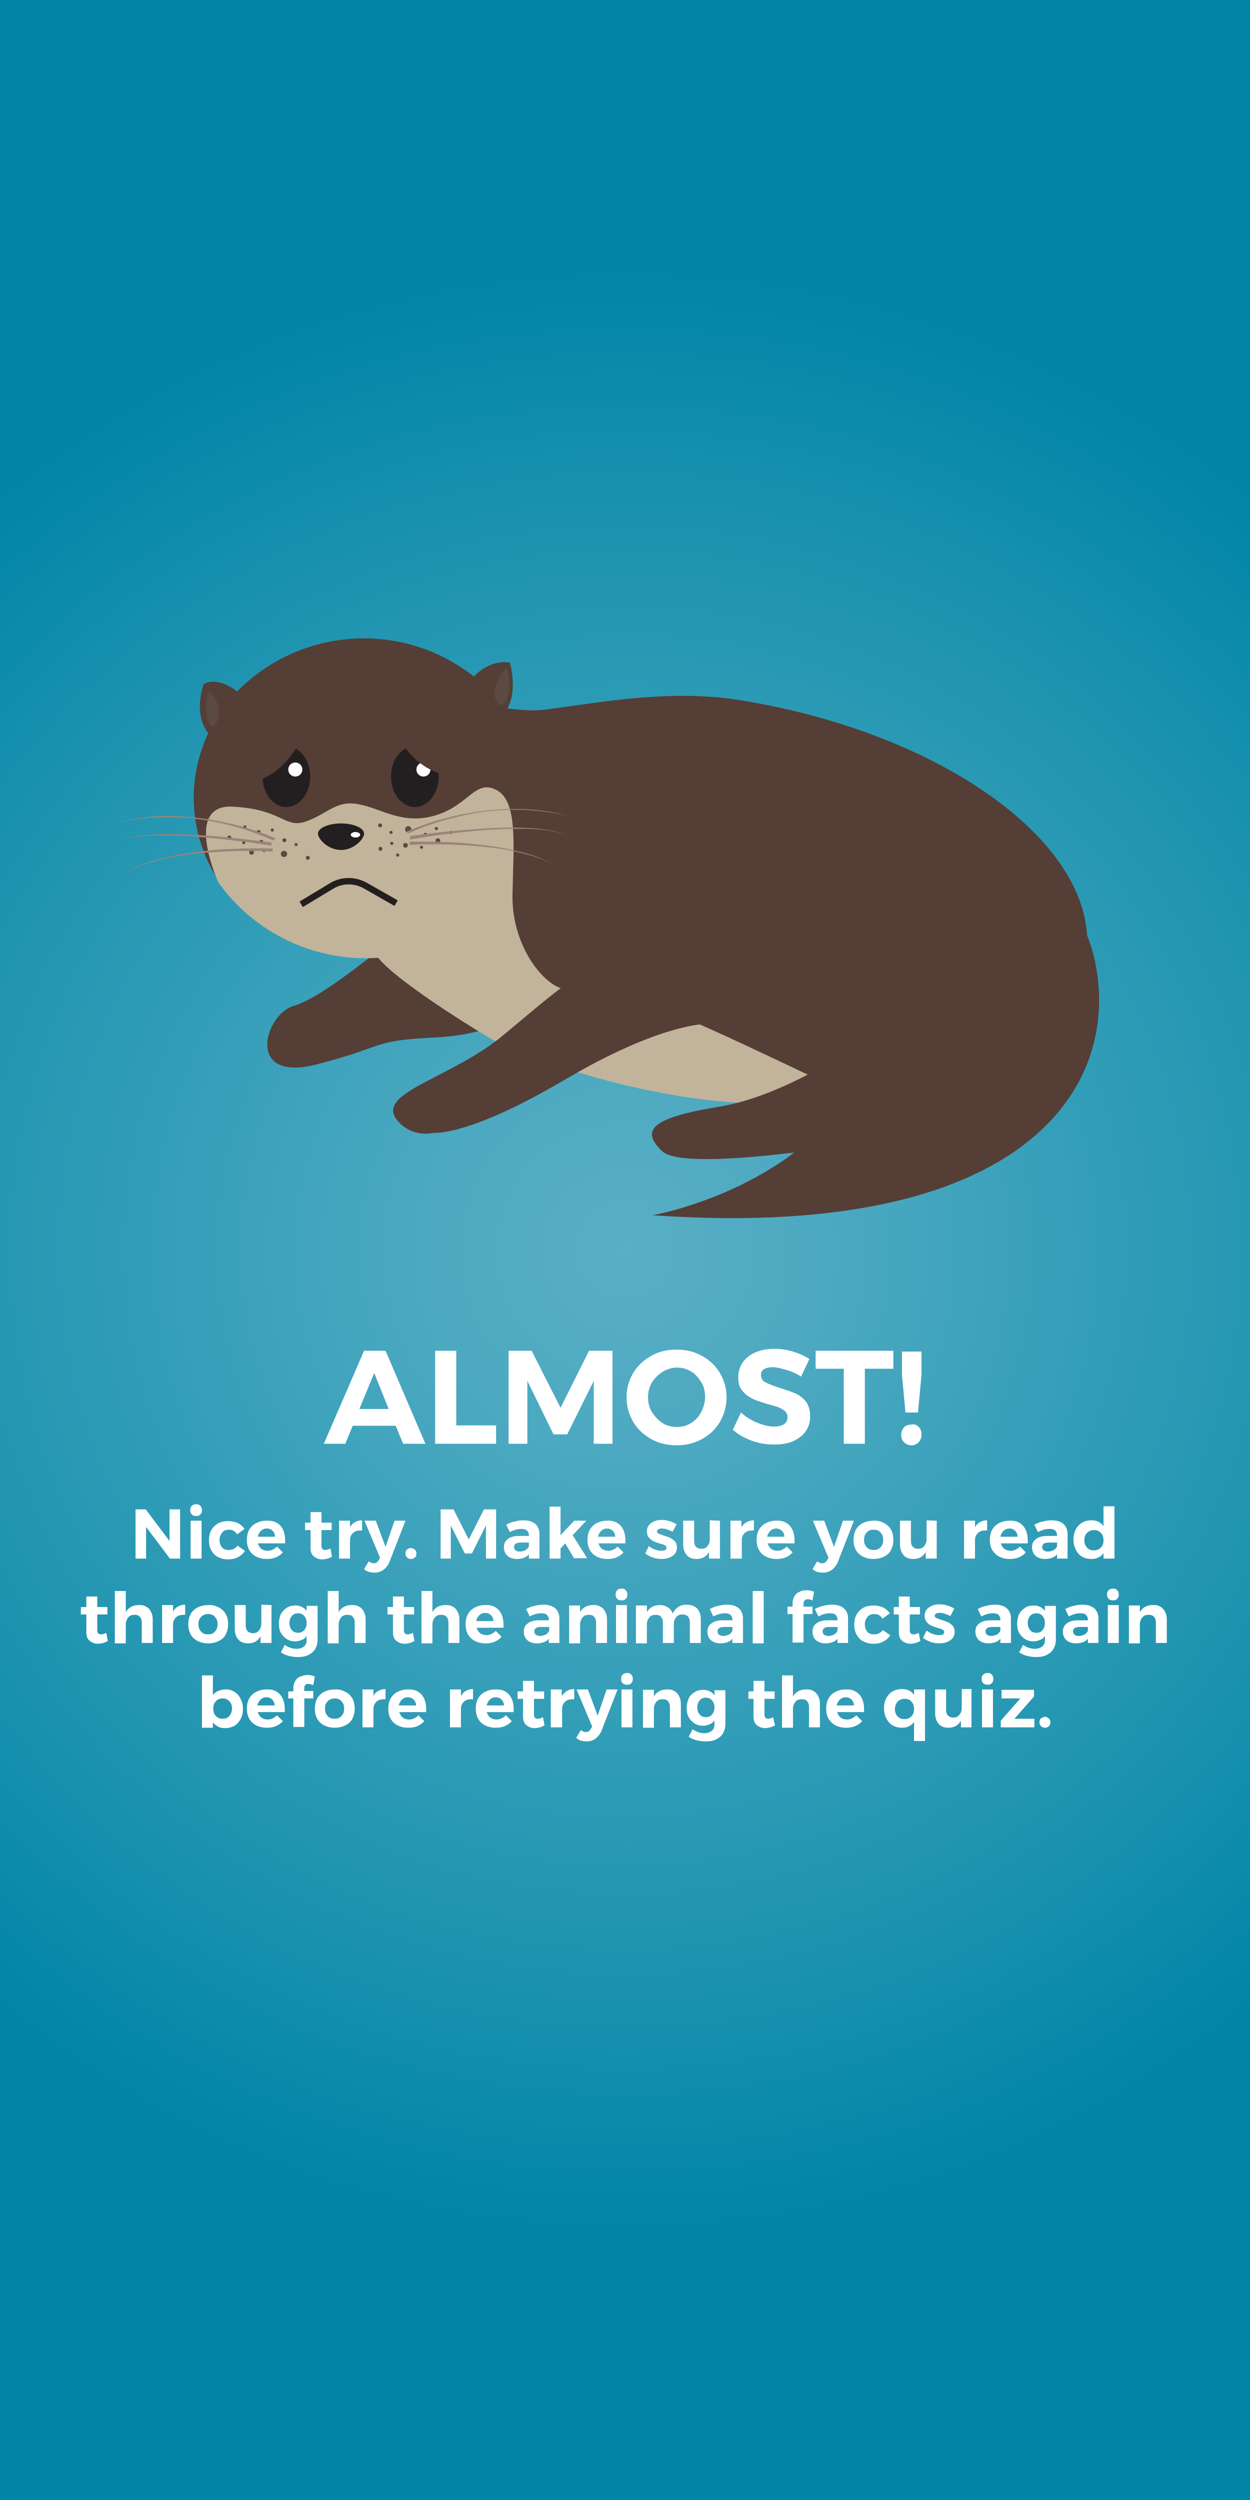 <?xml version="1.0" encoding="utf-8"?>
<!-- Generator: Adobe Illustrator 19.0.0, SVG Export Plug-In . SVG Version: 6.00 Build 0)  -->
<svg version="1.1" id="Layer_1" xmlns="http://www.w3.org/2000/svg" xmlns:xlink="http://www.w3.org/1999/xlink" x="0px" y="0px"
	 viewBox="-319 -40 320 640" style="enable-background:new -319 -40 320 640;" xml:space="preserve">
<rect x="-319" y="-40" width="320" height="640" fill="#333333" stroke="none"/>
<style type="text/css">
	.st0{fill:url(#SVGID_1_);}
	.st1{fill:#543E36;}
	.st2{fill:#C1B49A;}
	.st3{fill:#231F20;}
	.st4{fill:#FFFFFF;}
	.st5{fill:#5A4A42;}
	.st6{fill:#9A8479;}
	.st7{fill:none;stroke:#231F20;stroke-width:1.64;stroke-miterlimit:10;}
</style>
<title>Asset 52</title>
<radialGradient id="SVGID_1_" cx="-159" cy="800" r="252.982" gradientTransform="matrix(1 0 0 1 0 -520)" gradientUnits="userSpaceOnUse">
	<stop  offset="0" style="stop-color:#59AFC5"/>
	<stop  offset="0.23" style="stop-color:#4AA8C0"/>
	<stop  offset="0.66" style="stop-color:#2396B2"/>
	<stop  offset="1" style="stop-color:#0085A6"/>
</radialGradient>
<rect x="-319" y="-40" class="st0" width="320" height="640"/>
<g id="_Group_">
	<path id="_Path_" class="st1" d="M-41,205.5c-4.5,27.9-51.4,43.4-104.5,34.8c-53.1-8.6-92.7-38.3-88.2-66.2
		c2-12,8.2-29.1,23.4-34.1c8.4-2.8,20.7,3.1,31.4,1.6c14.9-2,32.1-5.2,49.7-2.3C-75.9,148-36.5,177.6-41,205.5z"/>
	<path id="_Path_2" class="st1" d="M-68.7,182c0,0,27.5-2.2,30.8,29.1s-23.9,66.3-114.1,60c0,0,35.8-6.1,52.5-33.6
		S-98.1,186.1-68.7,182z"/>
	<path id="_Path_3" class="st1" d="M-221.9,203.4c-0.8,0-14.4,11.9-21.9,14.1s-12.5,19.7,5.8,15s13.6-6.1,30.3-6.9
		c16.7-0.8,23.6-7.5,23.6-7.5L-221.9,203.4z"/>
	<path id="_Path_4" class="st1" d="M-189.5,142c3.3-4.9,1-12.4,1-12.4c-4.2-0.6-7.5,1.8-9.2,3.6c-18.2-14.4-44.3-12.7-60.6,3.8
		c-5.6-4.2-8.6-1.8-8.6-1.8c-2.1,6.8-0.2,10.7,1.2,12.5c-2.4,5.2-3.7,10.8-3.7,16.5c0,22.5,19.5,40.8,43.4,40.8s43.5-18.3,43.5-40.8
		C-182.5,156.3-184.9,148.5-189.5,142z"/>
	<path id="_Path_5" class="st2" d="M-263.1,185.9c0,0-9.2-20.1,3.7-19.4c12.9,0.7,13.2,5.7,18.7,3.8s7.8-5.6,13.6-4.4
		c5.8,1.1,11.2,5.4,19.7,2.8c8.5-2.6,10.1-9.4,15.6-6.4s4.2,14.6,4,26.9c-0.2,12.3,7.3,22.5,13,24c0,0,25.3,6,29.8,7
		c4.1,1,44.9,20.7,44.8,20.7c-45.4,7.9-91.3-14.1-91.5-14.1c-0.4,0-24.8-14.6-30.5-21.6C-238.2,206.3-253.8,199-263.1,185.9z"/>
	<path id="_Path_6" class="st3" d="M-225.8,173.4c0,1.4-2.6,4.2-5.9,4.2c-3.3,0-5.9-2.8-5.9-4.2s2.6-2.6,5.9-2.6
		S-225.8,172-225.8,173.4z"/>
	<ellipse id="_Path_7" class="st4" cx="-228" cy="173.7" rx="1.2" ry="0.7"/>
	<path id="_Path_8" class="st1" d="M-137.8,222.1c0,0-11.7-0.4-36.6,14.3C-199.3,251.1-208,250-208,250c-3.5,0.8-7.2-0.5-9.4-3.3
		c-5.5-7.1,13.9-10.5,27.5-21.9c13.6-11.4,15.6-13,16.7-12.8C-172.2,212.3-141.1,210.4-137.8,222.1z"/>
	<path id="_Path_9" class="st5" d="M-264.8,146.1c-0.3,0.1-2.6-4.2-0.8-9.1c2.1,1.6,3.1,4.4,2.4,7
		C-263.4,144.9-264,145.7-264.8,146.1z"/>
	<path id="_Path_10" class="st5" d="M-189.3,130.9c0,0,2.3,6.9-1.3,9.8C-190.6,140.7-195.5,138.1-189.3,130.9z"/>
	<circle id="_Path_11" class="st5" cx="-252.1" cy="175.5" r="0.5"/>
	<circle id="_Path_12" class="st5" cx="-246.2" cy="175.1" r="0.5"/>
	<circle id="_Path_13" class="st5" cx="-246.3" cy="178.6" r="0.8"/>
	<circle id="_Path_14" class="st5" cx="-214.5" cy="172.3" r="0.8"/>
	<circle id="_Path_15" class="st5" cx="-243.2" cy="176.2" r="0.4"/>
	<circle id="_Path_16" class="st5" cx="-217.2" cy="178.9" r="0.4"/>
	<circle id="_Path_17" class="st5" cx="-218.9" cy="173.1" r="0.4"/>
	<circle id="_Path_18" class="st5" cx="-251.4" cy="177.7" r="0.4"/>
	<circle id="_Path_19" class="st5" cx="-256.6" cy="175.7" r="0.4"/>
	<circle id="_Path_20" class="st5" cx="-211.1" cy="176.9" r="0.4"/>
	<circle id="_Path_21" class="st5" cx="-218.7" cy="175.9" r="0.4"/>
	<circle id="_Path_22" class="st5" cx="-207.3" cy="172.1" r="0.4"/>
	<circle id="_Path_23" class="st5" cx="-203.6" cy="173.1" r="0.4"/>
	<circle id="_Path_24" class="st5" cx="-221.6" cy="177.3" r="0.5"/>
	<circle id="_Path_25" class="st5" cx="-215.2" cy="176.4" r="0.6"/>
	<circle id="_Path_26" class="st5" cx="-254.6" cy="178.2" r="0.6"/>
	<circle id="_Path_27" class="st5" cx="-206.9" cy="175.2" r="0.6"/>
	<circle id="_Path_28" class="st5" cx="-210.1" cy="173.7" r="0.5"/>
	<circle id="_Path_29" class="st5" cx="-252.8" cy="173" r="0.5"/>
	<circle id="_Path_30" class="st5" cx="-221.7" cy="171.3" r="0.5"/>
	<circle id="_Path_31" class="st5" cx="-249.3" cy="172.5" r="0.4"/>
	<circle id="_Path_32" class="st5" cx="-240.2" cy="179.6" r="0.5"/>
	<circle id="_Path_33" class="st5" cx="-260.3" cy="174.4" r="0.5"/>
	<circle id="_Path_34" class="st5" cx="-256.3" cy="171.7" r="0.4"/>
	<g id="_Group_2">
		<path class="st6" d="M-248.9,175.2c-3.2-1.4-6.5-2.6-9.9-3.6c-3.4-0.9-6.8-1.6-10.3-2c-1.7-0.3-3.5-0.3-5.3-0.4
			c-0.9,0-1.8,0-2.6,0h-1.3l-1.3,0.1c-3.5,0.2-7,0.7-10.4,1.5c3.4-0.9,6.9-1.5,10.4-1.8l1.3-0.1h1.4c0.9,0,1.8,0,2.6,0
			c1.8,0.1,3.5,0.1,5.3,0.4c3.5,0.4,7,1,10.4,1.9s6.8,2,10.1,3.4L-248.9,175.2z"/>
	</g>
	<g id="_Group_3">
		<path class="st6" d="M-249.4,176.5l-5.2-0.8c-1.7-0.2-3.4-0.4-5.1-0.6c-3.4-0.4-6.8-0.7-10.3-1c-3.4-0.2-6.9-0.3-10.3-0.2
			c-1.7,0.1-3.4,0.2-5.1,0.5c-1.7,0.2-3.4,0.8-4.8,1.7c1.5-0.9,3.1-1.5,4.8-1.8c1.7-0.3,3.4-0.5,5.1-0.6c3.4-0.2,6.9-0.2,10.3,0
			c3.4,0.1,6.9,0.4,10.3,0.8c3.4,0.3,6.9,0.8,10.2,1.2v0.8H-249.4z"/>
	</g>
	<g id="_Group_4">
		<path class="st6" d="M-249.2,178c-3.3-0.2-6.7-0.2-10-0.1c-3.3,0.1-6.7,0.3-10,0.7c-3.3,0.3-6.6,0.9-9.8,1.8
			c-3.3,0.8-6.4,2.1-9.2,3.9c2.8-1.9,5.9-3.3,9.1-4.1c3.2-0.9,6.5-1.6,9.8-2c3.3-0.5,6.7-0.8,10-0.9c3.3-0.1,6.7-0.2,10.1-0.1
			L-249.2,178z"/>
	</g>
	<g id="_Group_5">
		<path class="st6" d="M-214.8,172.8c3.3-1.4,6.6-2.5,10.1-3.4c3.4-0.9,6.9-1.5,10.4-1.9c1.8-0.2,3.5-0.3,5.3-0.4c0.9,0,1.8,0,2.6,0
			h1.3l1.3,0.1c3.5,0.2,7,0.8,10.4,1.7c-3.4-0.8-6.9-1.3-10.4-1.5l-1.3-0.1h-1.3c-0.9,0-1.8,0-2.6,0c-1.8,0.1-3.5,0.2-5.3,0.4
			c-3.5,0.4-6.9,1.2-10.3,2.1c-3.4,0.9-6.7,2.1-9.9,3.6L-214.8,172.8z"/>
	</g>
	<g id="_Group_6">
		<path class="st6" d="M-214,174c3.3-0.4,6.8-0.9,10.2-1.2c3.4-0.3,6.9-0.6,10.3-0.8c3.4-0.2,6.9-0.2,10.3,0
			c1.7,0.1,3.4,0.3,5.1,0.6c1.7,0.3,3.3,0.9,4.8,1.8c-1.5-0.9-3.1-1.4-4.8-1.7c-1.7-0.3-3.4-0.4-5.1-0.5c-3.4-0.1-6.9,0-10.3,0.2
			c-3.4,0.2-6.9,0.6-10.3,1c-1.7,0.2-3.4,0.4-5.1,0.7l-5.2,0.8L-214,174z"/>
	</g>
	<g id="_Group_7">
		<path class="st6" d="M-214.2,175.5c3.4-0.1,6.7,0,10.1,0.1c3.4,0.1,6.7,0.5,10,0.9c3.3,0.4,6.6,1.1,9.9,2c3.2,0.9,6.3,2.3,9.1,4.1
			c-2.8-1.8-5.9-3.1-9.2-3.9c-3.2-0.9-6.5-1.5-9.8-1.8c-3.3-0.4-6.6-0.6-10-0.7s-6.7-0.1-10,0.1L-214.2,175.5z"/>
	</g>
	<path id="_Path_35" class="st1" d="M-99.8,228.9c-1.4-0.9-18,11.6-35,14.4s-20.5,5.8-14.7,11.4s51.6-2.2,51.6-2.2
		S-87.6,236.4-99.8,228.9z"/>
	<ellipse id="_Path_36" class="st3" cx="-245.7" cy="158.8" rx="6.1" ry="7.8"/>
	<ellipse id="_Path_37" class="st3" cx="-212.8" cy="158.8" rx="6.1" ry="7.8"/>
	<circle id="_Path_38" class="st4" cx="-243.4" cy="157" r="1.8"/>
	<circle id="_Path_39" class="st4" cx="-210.6" cy="157" r="1.8"/>
	<path class="st7" d="M-241.9,191.5l7.8-4.7c2.6-1.6,5.9-1.6,8.6-0.1l7.9,4.5"/>
	<path class="st1" d="M-241.6,148.6c0,0-4.2,10.2-13.3,11.6l-0.9-6.7L-241.6,148.6z"/>
	<path class="st1" d="M-218,146.8c0,0,4.2,10.2,13.3,11.5l0.9-6.7L-218,146.8z"/>
</g>
<g>
	<g>
		<path class="st4" d="M-215.8,329.6l-1.9-4.6h-11l-1.9,4.6h-5.5l10.3-23.8h5.5l10.2,23.8H-215.8z M-227,320.7h7.5l-3.7-9.2
			L-227,320.7z"/>
		<path class="st4" d="M-207.6,305.8h5.4v19.1h10.2v4.7h-15.6V305.8z"/>
		<path class="st4" d="M-188.9,305.8h6l7.4,14.6l7.3-14.6h6v23.8h-4.8v-16.1l-6.8,13.7h-3.5l-6.7-13.7v16.1h-4.8v-23.8H-188.9z"/>
		<path class="st4" d="M-139.3,307.1c1.9,1.1,3.5,2.5,4.6,4.4s1.7,3.9,1.7,6.2c0,2.3-0.6,4.4-1.7,6.3s-2.7,3.4-4.6,4.4
			c-2,1.1-4.1,1.6-6.5,1.6s-4.5-0.5-6.5-1.6c-1.9-1.1-3.5-2.5-4.6-4.4s-1.7-4-1.7-6.3c0-2.3,0.6-4.4,1.7-6.2
			c1.1-1.9,2.7-3.3,4.6-4.4s4.1-1.6,6.5-1.6S-141.3,306-139.3,307.1z M-149.4,311.2c-1.1,0.7-2,1.6-2.7,2.7c-0.7,1.2-1,2.4-1,3.8
			c0,1.4,0.3,2.7,1,3.8s1.6,2.1,2.7,2.8c1.1,0.7,2.3,1,3.7,1s2.5-0.3,3.6-1c1.1-0.7,2-1.6,2.6-2.8s1-2.5,1-3.9s-0.3-2.7-1-3.8
			c-0.7-1.1-1.5-2.1-2.6-2.7c-1.1-0.7-2.3-1-3.6-1S-148.3,310.5-149.4,311.2z"/>
		<path class="st4" d="M-117.7,310.7c-1.4-0.4-2.5-0.7-3.5-0.7c-0.9,0-1.7,0.2-2.2,0.5s-0.8,0.8-0.8,1.5c0,0.8,0.4,1.5,1.2,1.9
			c0.8,0.4,2,0.9,3.6,1.4s3,1,4,1.4c1.1,0.5,2,1.2,2.7,2.1c0.7,0.9,1.1,2.2,1.1,3.8c0,1.5-0.4,2.8-1.2,3.9s-1.9,1.9-3.3,2.5
			s-3,0.8-4.8,0.8c-1.9,0-3.8-0.3-5.7-1c-1.9-0.7-3.5-1.6-4.8-2.8l2.1-4.4c1.2,1.1,2.6,2,4.1,2.6c1.5,0.6,3,1,4.3,1
			c1.1,0,2-0.2,2.6-0.6s0.9-1,0.9-1.8c0-0.6-0.2-1.1-0.6-1.5c-0.4-0.4-1-0.7-1.6-1c-0.6-0.2-1.5-0.5-2.7-0.8c-1.6-0.5-3-0.9-4-1.4
			s-1.9-1.1-2.7-2.1s-1-2-1-3.5c0-1.4,0.4-2.7,1.2-3.8c0.8-1.1,1.8-1.9,3.2-2.5c1.4-0.6,3-0.9,4.8-0.9c1.6,0,3.2,0.2,4.8,0.7
			c1.6,0.5,3,1.1,4.2,1.9l-2.1,4.5C-115,311.7-116.3,311.1-117.7,310.7z"/>
		<path class="st4" d="M-110.2,305.8h19.9v4.6h-7.3v19.2h-5.4v-19.2h-7.2V305.8z"/>
		<path class="st4" d="M-83.8,325.3c0.5,0.5,0.7,1.1,0.7,1.9c0,0.8-0.2,1.4-0.7,2c-0.5,0.5-1.1,0.8-1.9,0.8c-0.7,0-1.4-0.3-1.9-0.8
			s-0.7-1.2-0.7-1.9c0-0.8,0.3-1.4,0.7-1.9c0.5-0.5,1.1-0.7,1.9-0.7C-84.9,324.5-84.3,324.8-83.8,325.3z M-88.1,306h5v6l-0.9,9.6
			h-3.2l-0.9-9.6V306z"/>
	</g>
	<g>
		<path class="st4" d="M-275.6,346.4h2.7V359h-2.6l-6.1-8.1v8.1h-2.7v-12.6h2.6l6.1,8.1V346.4z"/>
		<path class="st4" d="M-267.7,345.5c0.3,0.3,0.4,0.7,0.4,1.1c0,0.5-0.1,0.8-0.4,1.1c-0.3,0.3-0.6,0.4-1.1,0.4
			c-0.4,0-0.8-0.1-1.1-0.4c-0.3-0.3-0.4-0.7-0.4-1.1c0-0.5,0.1-0.8,0.4-1.1c0.3-0.3,0.6-0.4,1.1-0.4
			C-268.4,345-268,345.2-267.7,345.5z M-270.2,349.3h2.8v9.7h-2.8V349.3z"/>
		<path class="st4" d="M-260.4,351.6c-0.7,0-1.3,0.2-1.7,0.7c-0.4,0.5-0.7,1.1-0.7,1.9c0,0.8,0.2,1.4,0.6,1.9s1,0.7,1.7,0.7
			c1,0,1.8-0.4,2.3-1.1l1.9,1.3c-0.4,0.7-1,1.2-1.7,1.6c-0.7,0.4-1.6,0.6-2.6,0.6s-1.8-0.2-2.6-0.6c-0.8-0.4-1.3-1-1.7-1.7
			c-0.4-0.7-0.6-1.6-0.6-2.6s0.2-1.9,0.6-2.6c0.4-0.7,1-1.3,1.7-1.7c0.7-0.4,1.6-0.6,2.6-0.6c0.9,0,1.7,0.2,2.5,0.5
			c0.7,0.4,1.3,0.9,1.7,1.5l-1.9,1.4C-258.8,351.9-259.6,351.6-260.4,351.6z"/>
		<path class="st4" d="M-247.2,350.6c0.8,0.9,1.2,2.2,1.2,3.8c0,0.3,0,0.5,0,0.7h-7c0.2,0.6,0.5,1.1,0.9,1.4s1,0.5,1.6,0.5
			c0.5,0,0.9-0.1,1.3-0.3c0.4-0.2,0.8-0.4,1.1-0.8l1.5,1.5c-0.5,0.6-1.1,1-1.8,1.3c-0.7,0.3-1.5,0.4-2.3,0.4c-1,0-1.9-0.2-2.7-0.6
			s-1.4-1-1.8-1.7c-0.4-0.7-0.6-1.6-0.6-2.6s0.2-1.9,0.6-2.6s1-1.3,1.8-1.7c0.8-0.4,1.6-0.6,2.6-0.6
			C-249.2,349.2-248,349.7-247.2,350.6z M-248.6,353.4c0-0.6-0.2-1.1-0.6-1.5c-0.4-0.4-0.9-0.6-1.5-0.6s-1.1,0.2-1.5,0.6
			s-0.7,0.9-0.8,1.5H-248.6z"/>
		<path class="st4" d="M-234,358.5c-0.4,0.2-0.8,0.4-1.2,0.5s-0.9,0.2-1.3,0.2c-0.9,0-1.6-0.3-2.2-0.8c-0.6-0.5-0.8-1.3-0.8-2.2
			v-4.5h-1.4v-1.9h1.4v-2.7h2.8v2.7h2.6v1.9h-2.6v4c0,0.7,0.3,1.1,0.9,1.1c0.4,0,0.9-0.1,1.4-0.4L-234,358.5z"/>
		<path class="st4" d="M-228.2,349.7c0.5-0.3,1.2-0.5,1.9-0.5v2.6c-0.1,0-0.2,0-0.4,0c-0.9,0-1.5,0.2-2,0.7s-0.7,1.1-0.7,1.8v4.7
			h-2.8v-9.7h2.8v1.7C-229.2,350.5-228.7,350-228.2,349.7z"/>
		<path class="st4" d="M-223.2,362.6c-0.5,0-1-0.1-1.4-0.2s-0.8-0.4-1.2-0.7l1.2-2c0.4,0.3,0.8,0.5,1.3,0.5c0.6,0,1-0.3,1.3-0.9
			l0.3-0.5l-4-9.5h2.9l2.5,6.7l2.3-6.7h2.8l-4.2,10.8C-220.3,361.8-221.5,362.6-223.2,362.6z"/>
		<path class="st4" d="M-212.8,356.7c0.3,0.3,0.4,0.6,0.4,1c0,0.4-0.1,0.8-0.4,1c-0.3,0.3-0.6,0.4-1,0.4s-0.7-0.1-1-0.4
			c-0.3-0.3-0.4-0.6-0.4-1c0-0.4,0.1-0.8,0.4-1c0.3-0.3,0.6-0.4,1-0.4C-213.4,356.3-213.1,356.5-212.8,356.7z"/>
		<path class="st4" d="M-206.1,346.4h3.2l3.9,7.7l3.9-7.7h3.1V359h-2.6v-8.5l-3.6,7.2h-1.8l-3.6-7.2v8.5h-2.6v-12.6H-206.1z"/>
		<path class="st4" d="M-183.6,359v-1.1c-0.3,0.4-0.7,0.7-1.3,0.9c-0.5,0.2-1.1,0.3-1.8,0.3c-1,0-1.8-0.3-2.4-0.8
			c-0.6-0.6-0.9-1.3-0.9-2.2s0.3-1.6,1-2.1c0.6-0.5,1.6-0.8,2.7-0.8h2.7V353c0-0.5-0.2-0.9-0.5-1.2c-0.3-0.3-0.8-0.4-1.5-0.4
			c-0.9,0-1.9,0.3-2.9,0.8l-0.9-1.9c0.8-0.4,1.5-0.7,2.2-0.8c0.7-0.2,1.4-0.3,2.2-0.3c1.3,0,2.3,0.3,3,0.9s1.1,1.5,1.1,2.6v6.3
			H-183.6z M-184.4,356.8c0.4-0.3,0.7-0.6,0.8-1v-0.9h-2.2c-0.5,0-0.9,0.1-1.2,0.3c-0.3,0.2-0.4,0.5-0.4,0.8c0,0.4,0.1,0.7,0.4,0.9
			c0.3,0.2,0.6,0.3,1.1,0.3C-185.3,357.2-184.8,357-184.4,356.8z"/>
		<path class="st4" d="M-172,359l-2.3-3.9l-1.2,1.3v2.6h-2.8v-13.3h2.8v7.3l3.5-3.7h3.1l-3.5,3.7l3.7,5.9h-3.3V359z"/>
		<path class="st4" d="M-160.1,350.6c0.8,0.9,1.2,2.2,1.2,3.8c0,0.3,0,0.5,0,0.7h-6.9c0.2,0.6,0.5,1.1,0.9,1.4s1,0.5,1.6,0.5
			c0.5,0,0.9-0.1,1.3-0.3c0.4-0.2,0.8-0.4,1.1-0.8l1.5,1.5c-0.5,0.6-1.1,1-1.8,1.3c-0.7,0.3-1.5,0.4-2.3,0.4c-1,0-1.9-0.2-2.7-0.6
			c-0.8-0.4-1.4-1-1.8-1.7c-0.4-0.7-0.6-1.6-0.6-2.6s0.2-1.9,0.6-2.6s1-1.3,1.8-1.7c0.8-0.4,1.6-0.6,2.6-0.6
			C-162.1,349.2-160.9,349.7-160.1,350.6z M-161.5,353.4c0-0.6-0.2-1.1-0.6-1.5s-0.9-0.6-1.5-0.6s-1.1,0.2-1.5,0.6s-0.7,0.9-0.8,1.5
			H-161.5z"/>
		<path class="st4" d="M-148.3,351.5c-0.5-0.2-1-0.2-1.4-0.2c-0.3,0-0.6,0.1-0.8,0.2s-0.3,0.3-0.3,0.5c0,0.3,0.1,0.5,0.4,0.6
			s0.7,0.3,1.3,0.5c0.7,0.2,1.2,0.4,1.7,0.6c0.4,0.2,0.8,0.5,1.2,0.9c0.3,0.4,0.5,0.9,0.5,1.5c0,1-0.4,1.7-1.1,2.2s-1.7,0.8-2.8,0.8
			c-0.8,0-1.6-0.1-2.3-0.4c-0.7-0.2-1.4-0.6-1.9-1l0.9-1.9c0.5,0.4,1,0.7,1.6,0.9c0.6,0.2,1.2,0.3,1.7,0.3c0.4,0,0.7-0.1,0.9-0.2
			c0.2-0.1,0.3-0.3,0.3-0.6c0-0.3-0.1-0.5-0.4-0.6c-0.3-0.2-0.7-0.3-1.4-0.5c-0.7-0.2-1.2-0.4-1.6-0.6c-0.4-0.2-0.8-0.5-1.1-0.9
			c-0.3-0.4-0.5-0.9-0.5-1.5c0-1,0.4-1.7,1.1-2.2s1.6-0.8,2.7-0.8c0.7,0,1.3,0.1,2,0.3c0.7,0.2,1.3,0.5,1.8,0.8l-1,1.9
			C-147.3,351.9-147.8,351.7-148.3,351.5z"/>
		<path class="st4" d="M-134.7,349.3v9.7h-2.8v-1.7c-0.7,1.2-1.7,1.8-3.2,1.8c-1.1,0-1.9-0.3-2.5-1s-0.9-1.6-0.9-2.7v-6.1h2.8v5.3
			c0,0.6,0.2,1.1,0.5,1.4c0.3,0.3,0.8,0.5,1.3,0.5c0.7,0,1.2-0.2,1.6-0.7s0.6-1,0.6-1.8v-4.8L-134.7,349.3L-134.7,349.3z"/>
		<path class="st4" d="M-127.9,349.7c0.5-0.3,1.2-0.5,1.9-0.5v2.6c-0.1,0-0.2,0-0.4,0c-0.9,0-1.5,0.2-2,0.7s-0.7,1.1-0.7,1.8v4.7
			h-2.9v-9.7h2.8v1.7C-128.9,350.5-128.5,350-127.9,349.7z"/>
		<path class="st4" d="M-116.8,350.6c0.8,0.9,1.2,2.2,1.2,3.8c0,0.3,0,0.5,0,0.7h-6.9c0.2,0.6,0.5,1.1,0.9,1.4s1,0.5,1.6,0.5
			c0.5,0,0.9-0.1,1.3-0.3c0.4-0.2,0.8-0.4,1.1-0.8l1.5,1.5c-0.5,0.6-1.1,1-1.8,1.3c-0.7,0.3-1.5,0.4-2.3,0.4c-1,0-1.9-0.2-2.7-0.6
			c-0.8-0.4-1.4-1-1.8-1.7c-0.4-0.7-0.6-1.6-0.6-2.6s0.2-1.9,0.6-2.6s1-1.3,1.8-1.7c0.8-0.4,1.6-0.6,2.6-0.6
			C-118.8,349.2-117.6,349.7-116.8,350.6z M-118.2,353.4c0-0.6-0.2-1.1-0.6-1.5s-0.9-0.6-1.5-0.6s-1.1,0.2-1.5,0.6s-0.7,0.9-0.8,1.5
			H-118.2z"/>
		<path class="st4" d="M-108.4,362.6c-0.5,0-1-0.1-1.4-0.2s-0.8-0.4-1.2-0.7l1.2-2c0.4,0.3,0.8,0.5,1.3,0.5c0.6,0,1-0.3,1.3-0.9
			l0.3-0.5l-4-9.5h2.9l2.5,6.7l2.3-6.7h2.8l-4.2,10.8C-105.5,361.8-106.7,362.6-108.4,362.6z"/>
		<path class="st4" d="M-92.7,349.9c0.8,0.4,1.4,1,1.8,1.7c0.4,0.7,0.6,1.6,0.6,2.6s-0.2,1.8-0.6,2.6c-0.4,0.8-1,1.3-1.8,1.7
			s-1.7,0.6-2.7,0.6s-1.9-0.2-2.7-0.6c-0.8-0.4-1.4-1-1.8-1.7c-0.4-0.8-0.6-1.6-0.6-2.6s0.2-1.8,0.6-2.6c0.4-0.7,1-1.3,1.8-1.7
			s1.7-0.6,2.7-0.6C-94.4,349.2-93.4,349.5-92.7,349.9z M-97.1,352.3c-0.5,0.5-0.7,1.1-0.7,1.9c0,0.8,0.2,1.4,0.7,1.9s1,0.7,1.8,0.7
			c0.7,0,1.3-0.2,1.7-0.7c0.5-0.5,0.7-1.1,0.7-1.9c0-0.8-0.2-1.4-0.7-1.9c-0.4-0.5-1-0.7-1.7-0.7C-96.1,351.6-96.7,351.8-97.1,352.3
			z"/>
		<path class="st4" d="M-79.2,349.3v9.7H-82v-1.7c-0.7,1.2-1.7,1.8-3.2,1.8c-1.1,0-1.9-0.3-2.5-1s-0.9-1.6-0.9-2.7v-6.1h2.8v5.3
			c0,0.6,0.2,1.1,0.5,1.4c0.3,0.3,0.8,0.5,1.3,0.5c0.7,0,1.2-0.2,1.6-0.7s0.6-1,0.6-1.8v-4.8L-79.2,349.3L-79.2,349.3z"/>
		<path class="st4" d="M-68.2,349.7c0.5-0.3,1.2-0.5,1.9-0.5v2.6c-0.1,0-0.2,0-0.4,0c-0.9,0-1.5,0.2-2,0.7s-0.7,1.1-0.7,1.8v4.7
			h-2.8v-9.7h2.8v1.7C-69.2,350.5-68.7,350-68.2,349.7z"/>
		<path class="st4" d="M-57.1,350.6c0.8,0.9,1.2,2.2,1.2,3.8c0,0.3,0,0.5,0,0.7h-6.9c0.2,0.6,0.5,1.1,0.9,1.4s1,0.5,1.6,0.5
			c0.5,0,0.9-0.1,1.3-0.3c0.4-0.2,0.8-0.4,1.1-0.8l1.5,1.5c-0.5,0.6-1.1,1-1.8,1.3c-0.7,0.3-1.5,0.4-2.3,0.4c-1,0-1.9-0.2-2.7-0.6
			s-1.3-1-1.8-1.7c-0.4-0.7-0.6-1.6-0.6-2.6s0.2-1.9,0.6-2.6s1-1.3,1.8-1.7c0.8-0.4,1.6-0.6,2.6-0.6
			C-59.1,349.2-57.9,349.7-57.1,350.6z M-58.5,353.4c0-0.6-0.2-1.1-0.6-1.5s-0.9-0.6-1.5-0.6s-1.1,0.2-1.5,0.6s-0.7,0.9-0.8,1.5
			H-58.5z"/>
		<path class="st4" d="M-48.4,359v-1.1c-0.3,0.4-0.7,0.7-1.3,0.9c-0.6,0.2-1.1,0.3-1.8,0.3c-1,0-1.8-0.3-2.4-0.8
			c-0.6-0.6-0.9-1.3-0.9-2.2s0.3-1.6,1-2.1c0.6-0.5,1.6-0.8,2.7-0.8h2.7V353c0-0.5-0.2-0.9-0.5-1.2c-0.3-0.3-0.8-0.4-1.5-0.4
			c-0.9,0-1.9,0.3-2.9,0.8l-0.9-1.9c0.8-0.4,1.5-0.7,2.2-0.8c0.7-0.2,1.4-0.3,2.2-0.3c1.3,0,2.3,0.3,3,0.9s1.1,1.5,1.1,2.6v6.3
			H-48.4z M-49.2,356.8c0.4-0.3,0.7-0.6,0.8-1v-0.9h-2.2c-0.5,0-0.9,0.1-1.2,0.3s-0.4,0.5-0.4,0.8c0,0.4,0.1,0.7,0.4,0.9
			c0.3,0.2,0.6,0.3,1.1,0.3C-50.1,357.2-49.6,357-49.2,356.8z"/>
		<path class="st4" d="M-33.7,345.7V359h-2.8v-1.4c-0.3,0.5-0.8,0.9-1.3,1.1c-0.5,0.3-1.1,0.4-1.8,0.4c-0.9,0-1.7-0.2-2.4-0.6
			s-1.2-1-1.6-1.8c-0.4-0.8-0.6-1.6-0.6-2.6s0.2-1.8,0.6-2.6c0.4-0.7,0.9-1.3,1.6-1.7c0.7-0.4,1.5-0.6,2.4-0.6
			c1.4,0,2.4,0.5,3.1,1.5v-5.1h2.8V345.7z M-37.2,356.2c0.5-0.5,0.7-1.1,0.7-1.9c0-0.8-0.2-1.4-0.7-1.9s-1-0.7-1.7-0.7
			s-1.3,0.2-1.8,0.7s-0.7,1.1-0.7,1.9c0,0.8,0.2,1.4,0.7,1.9c0.4,0.5,1,0.7,1.8,0.7C-38.2,356.9-37.6,356.6-37.2,356.2z"/>
		<path class="st4" d="M-291.4,380.1c-0.4,0.2-0.8,0.4-1.2,0.5c-0.4,0.1-0.9,0.2-1.3,0.2c-0.9,0-1.6-0.3-2.2-0.8
			c-0.6-0.5-0.8-1.3-0.8-2.2v-4.5h-1.4v-1.9h1.4v-2.7h2.8v2.7h2.6v1.9h-2.6v4c0,0.7,0.3,1.1,0.9,1.1c0.4,0,0.9-0.1,1.4-0.4
			L-291.4,380.1z"/>
		<path class="st4" d="M-280.9,371.8c0.6,0.7,1,1.6,1,2.7v6.1h-2.8v-5.3c0-0.6-0.2-1.1-0.5-1.4c-0.3-0.4-0.8-0.5-1.4-0.5
			c-0.7,0-1.2,0.2-1.6,0.7c-0.4,0.5-0.6,1.1-0.6,1.8v4.8h-2.8v-13.4h2.8v5.4c0.7-1.2,1.8-1.8,3.3-1.8
			C-282.4,370.8-281.6,371.2-280.9,371.8z"/>
		<path class="st4" d="M-273.5,371.3c0.5-0.3,1.2-0.5,1.9-0.5v2.6c-0.1,0-0.2,0-0.4,0c-0.9,0-1.5,0.2-2,0.7s-0.7,1.1-0.7,1.8v4.7
			h-2.8v-9.7h2.8v1.7C-274.5,372.1-274,371.6-273.5,371.3z"/>
		<path class="st4" d="M-263,371.5c0.8,0.4,1.4,1,1.8,1.7c0.4,0.7,0.6,1.6,0.6,2.6s-0.2,1.8-0.6,2.6c-0.4,0.8-1,1.3-1.8,1.7
			c-0.8,0.4-1.7,0.6-2.7,0.6s-1.9-0.2-2.7-0.6c-0.8-0.4-1.4-1-1.8-1.7c-0.4-0.8-0.6-1.6-0.6-2.6s0.2-1.8,0.6-2.6
			c0.4-0.7,1-1.3,1.8-1.7s1.7-0.6,2.7-0.6C-264.7,370.8-263.8,371.1-263,371.5z M-267.5,373.9c-0.5,0.5-0.7,1.1-0.7,1.9
			c0,0.8,0.2,1.4,0.7,1.9c0.4,0.5,1,0.7,1.8,0.7c0.7,0,1.3-0.2,1.7-0.7c0.5-0.5,0.7-1.1,0.7-1.9c0-0.8-0.2-1.4-0.7-1.9
			c-0.4-0.5-1-0.7-1.7-0.7C-266.4,373.2-267,373.4-267.5,373.9z"/>
		<path class="st4" d="M-249.5,370.9v9.7h-2.8v-1.7c-0.7,1.2-1.7,1.8-3.2,1.8c-1.1,0-1.9-0.3-2.5-1c-0.6-0.7-0.9-1.6-0.9-2.7v-6.1
			h2.8v5.3c0,0.6,0.2,1.1,0.5,1.4c0.3,0.3,0.8,0.5,1.3,0.5c0.7,0,1.2-0.2,1.6-0.7c0.4-0.5,0.6-1,0.6-1.8v-4.8L-249.5,370.9
			L-249.5,370.9z"/>
		<path class="st4" d="M-237.7,370.9v8.8c0,0.9-0.2,1.7-0.6,2.4c-0.4,0.7-1,1.2-1.8,1.6c-0.8,0.4-1.7,0.5-2.7,0.5
			c-0.8,0-1.5-0.1-2.3-0.3c-0.8-0.2-1.4-0.5-2-0.9l1-1.9c0.9,0.6,1.9,1,3,1c0.8,0,1.4-0.2,1.9-0.6s0.7-0.9,0.7-1.6v-1.1
			c-0.3,0.5-0.7,0.8-1.2,1c-0.5,0.2-1.1,0.4-1.7,0.4c-0.8,0-1.6-0.2-2.2-0.6s-1.1-0.9-1.5-1.6c-0.4-0.7-0.5-1.5-0.5-2.4
			s0.2-1.7,0.5-2.4c0.4-0.7,0.9-1.2,1.5-1.6s1.4-0.6,2.2-0.6c0.6,0,1.2,0.1,1.7,0.4c0.5,0.2,0.9,0.6,1.2,1v-1.3h2.8V370.9z
			 M-241.1,377.3c0.4-0.5,0.6-1.1,0.6-1.8s-0.2-1.3-0.6-1.8c-0.4-0.5-1-0.7-1.6-0.7s-1.2,0.2-1.6,0.7c-0.4,0.5-0.6,1.1-0.6,1.8
			s0.2,1.3,0.6,1.8s1,0.7,1.6,0.7S-241.6,377.8-241.1,377.3z"/>
		<path class="st4" d="M-226.4,371.8c0.6,0.7,1,1.6,1,2.7v6.1h-2.8v-5.3c0-0.6-0.2-1.1-0.5-1.4c-0.3-0.4-0.8-0.5-1.4-0.5
			c-0.7,0-1.2,0.2-1.6,0.7s-0.6,1.1-0.6,1.8v4.8h-2.8v-13.4h2.8v5.4c0.7-1.2,1.8-1.8,3.3-1.8C-227.9,370.8-227,371.2-226.4,371.8z"
			/>
		<path class="st4" d="M-212.9,380.1c-0.4,0.2-0.8,0.4-1.2,0.5s-0.9,0.2-1.3,0.2c-0.9,0-1.6-0.3-2.2-0.8c-0.6-0.5-0.8-1.3-0.8-2.2
			v-4.5h-1.4v-1.9h1.4v-2.7h2.8v2.7h2.6v1.9h-2.6v4c0,0.7,0.3,1.1,0.9,1.1c0.4,0,0.9-0.1,1.4-0.4L-212.9,380.1z"/>
		<path class="st4" d="M-202.4,371.8c0.6,0.7,1,1.6,1,2.7v6.1h-2.8v-5.3c0-0.6-0.2-1.1-0.5-1.4c-0.3-0.4-0.8-0.5-1.4-0.5
			c-0.7,0-1.2,0.2-1.6,0.7s-0.6,1.1-0.6,1.8v4.8h-2.8v-13.4h2.8v5.4c0.7-1.2,1.8-1.8,3.3-1.8C-203.9,370.8-203,371.2-202.4,371.8z"
			/>
		<path class="st4" d="M-191.3,372.2c0.8,0.9,1.2,2.2,1.2,3.8c0,0.3,0,0.5,0,0.7h-6.9c0.2,0.6,0.5,1.1,0.9,1.4
			c0.4,0.3,1,0.5,1.6,0.5c0.5,0,0.9-0.1,1.3-0.3c0.4-0.2,0.8-0.4,1.1-0.8l1.5,1.5c-0.5,0.6-1.1,1-1.8,1.3c-0.7,0.3-1.5,0.4-2.3,0.4
			c-1,0-1.9-0.2-2.7-0.6c-0.8-0.4-1.4-1-1.8-1.7c-0.4-0.7-0.6-1.6-0.6-2.6s0.2-1.9,0.6-2.6c0.4-0.7,1-1.3,1.8-1.7s1.6-0.6,2.6-0.6
			C-193.3,370.8-192.1,371.3-191.3,372.2z M-192.7,375c0-0.6-0.2-1.1-0.6-1.5s-0.9-0.6-1.5-0.6s-1.1,0.2-1.5,0.6s-0.7,0.9-0.8,1.5
			H-192.7z"/>
		<path class="st4" d="M-178.5,380.6v-1.1c-0.3,0.4-0.7,0.7-1.3,0.9c-0.5,0.2-1.1,0.3-1.8,0.3c-1,0-1.8-0.3-2.4-0.8
			c-0.6-0.6-0.9-1.3-0.9-2.2c0-0.9,0.3-1.6,1-2.1c0.6-0.5,1.6-0.8,2.7-0.8h2.7v-0.2c0-0.5-0.2-0.9-0.5-1.2c-0.3-0.3-0.8-0.4-1.5-0.4
			c-0.9,0-1.9,0.3-2.9,0.8l-0.9-1.9c0.8-0.4,1.5-0.7,2.2-0.8c0.7-0.2,1.4-0.3,2.2-0.3c1.3,0,2.3,0.3,3,0.9c0.7,0.6,1.1,1.5,1.1,2.6
			v6.3C-175.8,380.6-178.5,380.6-178.5,380.6z M-179.2,378.4c0.4-0.3,0.7-0.6,0.8-1v-0.9h-2.2c-0.5,0-0.9,0.1-1.2,0.3
			c-0.3,0.2-0.4,0.5-0.4,0.8c0,0.4,0.1,0.7,0.4,0.9s0.6,0.3,1.1,0.3C-180.1,378.8-179.7,378.6-179.2,378.4z"/>
		<path class="st4" d="M-164.6,371.8c0.6,0.7,1,1.6,1,2.7v6.1h-2.8v-5.3c0-0.6-0.2-1.1-0.5-1.4c-0.3-0.4-0.8-0.5-1.4-0.5
			c-0.7,0-1.2,0.2-1.6,0.7s-0.6,1.1-0.6,1.8v4.8h-2.8V371h2.8v1.7c0.7-1.2,1.8-1.8,3.3-1.8C-166.1,370.8-165.3,371.2-164.6,371.8z"
			/>
		<path class="st4" d="M-158.8,367.1c0.3,0.3,0.4,0.7,0.4,1.1c0,0.5-0.1,0.8-0.4,1.1c-0.3,0.3-0.6,0.4-1.1,0.4
			c-0.4,0-0.8-0.1-1.1-0.4c-0.3-0.3-0.4-0.7-0.4-1.1c0-0.5,0.1-0.8,0.4-1.1c0.3-0.3,0.6-0.4,1.1-0.4
			C-159.5,366.6-159.1,366.8-158.8,367.1z M-161.3,370.9h2.8v9.7h-2.8V370.9z"/>
		<path class="st4" d="M-140.5,371.8c0.6,0.7,0.9,1.6,0.9,2.7v6.1h-2.8v-5.3c0-0.6-0.2-1.1-0.5-1.5c-0.3-0.3-0.8-0.5-1.4-0.5
			c-0.7,0-1.2,0.2-1.6,0.7s-0.6,1-0.6,1.8v4.8h-2.8v-5.3c0-0.6-0.2-1.1-0.5-1.4c-0.3-0.4-0.8-0.5-1.4-0.5c-0.7,0-1.2,0.2-1.6,0.7
			s-0.6,1-0.6,1.8v4.8h-2.8V371h2.8v1.7c0.7-1.2,1.8-1.8,3.3-1.8c0.8,0,1.5,0.2,2.1,0.6c0.6,0.4,1,0.9,1.2,1.6
			c0.3-0.7,0.8-1.3,1.4-1.7s1.3-0.6,2.1-0.6C-142,370.8-141.1,371.2-140.5,371.8z"/>
		<path class="st4" d="M-131.5,380.6v-1.1c-0.3,0.4-0.7,0.7-1.3,0.9c-0.5,0.2-1.1,0.3-1.8,0.3c-1,0-1.8-0.3-2.4-0.8
			s-0.9-1.3-0.9-2.2c0-0.9,0.3-1.6,1-2.1c0.6-0.5,1.6-0.8,2.7-0.8h2.7v-0.2c0-0.5-0.2-0.9-0.5-1.2c-0.3-0.3-0.8-0.4-1.5-0.4
			c-0.9,0-1.9,0.3-2.9,0.8l-0.9-1.9c0.8-0.4,1.5-0.7,2.2-0.8c0.7-0.2,1.4-0.3,2.2-0.3c1.3,0,2.3,0.3,3,0.9c0.7,0.6,1.1,1.5,1.1,2.6
			v6.3C-128.8,380.6-131.5,380.6-131.5,380.6z M-132.3,378.4c0.4-0.3,0.7-0.6,0.8-1v-0.9h-2.2c-0.5,0-0.9,0.1-1.2,0.3
			c-0.3,0.2-0.4,0.5-0.4,0.8c0,0.4,0.1,0.7,0.4,0.9s0.6,0.3,1.1,0.3C-133.2,378.8-132.7,378.6-132.3,378.4z"/>
		<path class="st4" d="M-126.3,367.3h2.8v13.4h-2.8V367.3z"/>
		<path class="st4" d="M-113,369.7c-0.2,0.2-0.3,0.5-0.3,0.8v0.8h2.3v1.9h-2.3v7.3h-2.8v-7.3h-1.3v-1.9h1.3v-0.9
			c0-0.7,0.2-1.3,0.5-1.8s0.7-0.9,1.3-1.1c0.5-0.3,1.1-0.4,1.8-0.4c0.6,0,1.3,0.1,1.9,0.4l-0.4,2.2c-0.2-0.1-0.4-0.1-0.6-0.2
			s-0.4-0.1-0.6-0.1C-112.5,369.4-112.8,369.5-113,369.7z"/>
		<path class="st4" d="M-104.6,380.6v-1.1c-0.3,0.4-0.7,0.7-1.3,0.9c-0.5,0.2-1.1,0.3-1.8,0.3c-1,0-1.8-0.3-2.4-0.8
			s-0.9-1.3-0.9-2.2c0-0.9,0.3-1.6,1-2.1c0.6-0.5,1.6-0.8,2.7-0.8h2.7v-0.2c0-0.5-0.2-0.9-0.5-1.2c-0.3-0.3-0.8-0.4-1.5-0.4
			c-0.9,0-1.9,0.3-2.9,0.8l-0.9-1.9c0.8-0.4,1.5-0.7,2.2-0.8c0.7-0.2,1.4-0.3,2.2-0.3c1.3,0,2.3,0.3,3,0.9c0.7,0.6,1.1,1.5,1.1,2.6
			v6.3C-101.9,380.6-104.6,380.6-104.6,380.6z M-105.4,378.4c0.4-0.3,0.7-0.6,0.8-1v-0.9h-2.2c-0.5,0-0.9,0.1-1.2,0.3
			c-0.3,0.2-0.4,0.5-0.4,0.8c0,0.4,0.1,0.7,0.4,0.9s0.6,0.3,1.1,0.3C-106.3,378.8-105.8,378.6-105.4,378.4z"/>
		<path class="st4" d="M-95.2,373.2c-0.7,0-1.3,0.2-1.7,0.7c-0.4,0.5-0.7,1.1-0.7,1.9c0,0.8,0.2,1.4,0.6,1.9s1,0.7,1.7,0.7
			c1,0,1.8-0.4,2.3-1.1l1.9,1.3c-0.4,0.7-1,1.2-1.7,1.6c-0.7,0.4-1.6,0.6-2.6,0.6s-1.8-0.2-2.6-0.6c-0.8-0.4-1.3-1-1.7-1.7
			c-0.4-0.7-0.6-1.6-0.6-2.6s0.2-1.9,0.6-2.6c0.4-0.7,1-1.3,1.7-1.7s1.6-0.6,2.6-0.6c0.9,0,1.7,0.2,2.5,0.5c0.7,0.4,1.3,0.9,1.7,1.5
			l-1.9,1.4C-93.6,373.5-94.3,373.2-95.2,373.2z"/>
		<path class="st4" d="M-83.4,380.1c-0.4,0.2-0.8,0.4-1.2,0.5c-0.4,0.1-0.9,0.2-1.3,0.2c-0.9,0-1.6-0.3-2.2-0.8s-0.8-1.3-0.8-2.2
			v-4.5h-1.3v-1.9h1.3v-2.7h2.8v2.7h2.6v1.9h-2.6v4c0,0.7,0.3,1.1,0.9,1.1c0.4,0,0.9-0.1,1.4-0.4L-83.4,380.1z"/>
		<path class="st4" d="M-77.2,373.1c-0.5-0.2-1-0.2-1.4-0.2c-0.3,0-0.6,0.1-0.8,0.2c-0.2,0.1-0.3,0.3-0.3,0.5c0,0.3,0.1,0.5,0.4,0.6
			c0.3,0.1,0.7,0.3,1.3,0.5c0.7,0.2,1.2,0.4,1.7,0.6c0.4,0.2,0.8,0.5,1.2,0.9c0.3,0.4,0.5,0.9,0.5,1.5c0,1-0.4,1.7-1.1,2.2
			s-1.7,0.8-2.8,0.8c-0.8,0-1.6-0.1-2.3-0.4c-0.7-0.2-1.4-0.6-1.9-1l0.9-1.9c0.5,0.4,1,0.7,1.6,0.9s1.2,0.3,1.7,0.3
			c0.4,0,0.7-0.1,0.9-0.2s0.3-0.3,0.3-0.6c0-0.3-0.1-0.5-0.4-0.6c-0.3-0.2-0.7-0.3-1.4-0.5c-0.7-0.2-1.2-0.4-1.6-0.6
			s-0.8-0.5-1.1-0.9c-0.3-0.4-0.5-0.9-0.5-1.5c0-1,0.4-1.7,1.1-2.2s1.6-0.8,2.7-0.8c0.7,0,1.3,0.1,2,0.3s1.3,0.5,1.8,0.8l-1,1.9
			C-76.1,373.5-76.6,373.3-77.2,373.1z"/>
		<path class="st4" d="M-62.9,380.6v-1.1c-0.3,0.4-0.7,0.7-1.3,0.9c-0.6,0.2-1.1,0.3-1.8,0.3c-1,0-1.8-0.3-2.4-0.8
			c-0.6-0.6-0.9-1.3-0.9-2.2c0-0.9,0.3-1.6,1-2.1c0.6-0.5,1.6-0.8,2.7-0.8h2.7v-0.2c0-0.5-0.2-0.9-0.5-1.2c-0.3-0.3-0.8-0.4-1.5-0.4
			c-0.9,0-1.9,0.3-2.9,0.8l-0.9-1.9c0.8-0.4,1.5-0.7,2.2-0.8c0.7-0.2,1.4-0.3,2.2-0.3c1.3,0,2.3,0.3,3,0.9c0.7,0.6,1.1,1.5,1.1,2.6
			v6.3C-60.2,380.6-62.9,380.6-62.9,380.6z M-63.7,378.4c0.4-0.3,0.7-0.6,0.8-1v-0.9h-2.2c-0.5,0-0.9,0.1-1.2,0.3
			c-0.3,0.2-0.4,0.5-0.4,0.8c0,0.4,0.1,0.7,0.4,0.9s0.6,0.3,1.1,0.3C-64.6,378.8-64.1,378.6-63.7,378.4z"/>
		<path class="st4" d="M-48.7,370.9v8.8c0,0.9-0.2,1.7-0.6,2.4c-0.4,0.7-1,1.2-1.8,1.6c-0.8,0.4-1.7,0.5-2.7,0.5
			c-0.8,0-1.5-0.1-2.3-0.3c-0.8-0.2-1.4-0.5-2-0.9l1-1.9c0.9,0.6,1.9,1,3,1c0.8,0,1.4-0.2,1.9-0.6s0.7-0.9,0.7-1.6v-1.1
			c-0.3,0.5-0.7,0.8-1.2,1c-0.5,0.2-1.1,0.4-1.7,0.4c-0.8,0-1.6-0.2-2.2-0.6s-1.1-0.9-1.5-1.6c-0.4-0.7-0.5-1.5-0.5-2.4
			s0.2-1.7,0.5-2.4c0.4-0.7,0.9-1.2,1.5-1.6s1.4-0.6,2.2-0.6c0.6,0,1.2,0.1,1.7,0.4c0.5,0.2,0.9,0.6,1.2,1v-1.3h2.8V370.9z
			 M-52.1,377.3c0.4-0.5,0.6-1.1,0.6-1.8s-0.2-1.3-0.6-1.8s-1-0.7-1.6-0.7s-1.2,0.2-1.6,0.7s-0.6,1.1-0.6,1.8s0.2,1.3,0.6,1.8
			s1,0.7,1.6,0.7C-53,378-52.5,377.8-52.1,377.3z"/>
		<path class="st4" d="M-40.5,380.6v-1.1c-0.3,0.4-0.7,0.7-1.3,0.9c-0.6,0.2-1.1,0.3-1.8,0.3c-1,0-1.8-0.3-2.4-0.8
			c-0.6-0.6-0.9-1.3-0.9-2.2c0-0.9,0.3-1.6,1-2.1c0.6-0.5,1.6-0.8,2.7-0.8h2.7v-0.2c0-0.5-0.2-0.9-0.5-1.2c-0.3-0.3-0.8-0.4-1.5-0.4
			c-0.9,0-1.9,0.3-2.9,0.8l-0.9-1.9c0.8-0.4,1.5-0.7,2.2-0.8c0.7-0.2,1.4-0.3,2.2-0.3c1.3,0,2.3,0.3,3,0.9c0.7,0.6,1.1,1.5,1.1,2.6
			v6.3C-37.8,380.6-40.5,380.6-40.5,380.6z M-41.3,378.4c0.4-0.3,0.7-0.6,0.8-1v-0.9h-2.2c-0.5,0-0.9,0.1-1.2,0.3
			c-0.3,0.2-0.4,0.5-0.4,0.8c0,0.4,0.1,0.7,0.4,0.9s0.6,0.3,1.1,0.3C-42.2,378.8-41.7,378.6-41.3,378.4z"/>
		<path class="st4" d="M-33,367.1c0.3,0.3,0.4,0.7,0.4,1.1c0,0.5-0.1,0.8-0.4,1.1c-0.3,0.3-0.6,0.4-1.1,0.4c-0.4,0-0.8-0.1-1.1-0.4
			c-0.3-0.3-0.4-0.7-0.4-1.1c0-0.5,0.1-0.8,0.4-1.1c0.3-0.3,0.6-0.4,1.1-0.4C-33.6,366.6-33.3,366.8-33,367.1z M-35.4,370.9h2.8v9.7
			h-2.8V370.9z"/>
		<path class="st4" d="M-21.3,371.8c0.6,0.7,1,1.6,1,2.7v6.1h-2.8v-5.3c0-0.6-0.2-1.1-0.5-1.4c-0.3-0.4-0.8-0.5-1.4-0.5
			c-0.7,0-1.2,0.2-1.6,0.7s-0.6,1.1-0.6,1.8v4.8H-30V371h2.8v1.7c0.7-1.2,1.8-1.8,3.3-1.8C-22.8,370.8-21.9,371.2-21.3,371.8z"/>
		<path class="st4" d="M-259,393.1c0.7,0.4,1.2,1,1.6,1.8c0.4,0.8,0.6,1.6,0.6,2.6s-0.2,1.8-0.6,2.6c-0.4,0.7-0.9,1.3-1.6,1.7
			s-1.5,0.6-2.4,0.6c-0.7,0-1.3-0.1-1.8-0.4c-0.5-0.3-1-0.6-1.3-1.1v1.4h-2.8v-13.4h2.8v5.1c0.3-0.5,0.8-0.9,1.3-1.1
			s1.1-0.4,1.8-0.4C-260.5,392.4-259.7,392.7-259,393.1z M-260.3,399.3c0.4-0.5,0.7-1.1,0.7-1.9c0-0.8-0.2-1.4-0.7-1.9
			s-1-0.7-1.7-0.7s-1.3,0.2-1.7,0.7c-0.5,0.5-0.7,1.1-0.7,1.9s0.2,1.5,0.7,1.9c0.4,0.5,1,0.7,1.7,0.7S-260.7,399.8-260.3,399.3z"/>
		<path class="st4" d="M-247.3,393.8c0.8,0.9,1.2,2.2,1.2,3.8c0,0.3,0,0.5,0,0.7h-6.9c0.2,0.6,0.5,1.1,0.9,1.4s1,0.5,1.6,0.5
			c0.5,0,0.9-0.1,1.3-0.3c0.4-0.2,0.8-0.4,1.1-0.8l1.5,1.5c-0.5,0.6-1.1,1-1.8,1.3s-1.5,0.4-2.3,0.4c-1,0-1.9-0.2-2.7-0.6
			s-1.4-1-1.8-1.7c-0.4-0.7-0.6-1.6-0.6-2.6s0.2-1.9,0.6-2.6s1-1.3,1.8-1.7s1.6-0.6,2.6-0.6C-249.3,392.4-248.1,392.9-247.3,393.8z
			 M-248.7,396.6c0-0.6-0.2-1.1-0.6-1.5c-0.4-0.4-0.9-0.6-1.5-0.6s-1.1,0.2-1.5,0.6s-0.7,0.9-0.8,1.5H-248.7z"/>
		<path class="st4" d="M-240.8,391.3c-0.2,0.2-0.3,0.5-0.3,0.8v0.8h2.3v1.9h-2.3v7.3h-2.8v-7.3h-1.3V393h1.3v-0.9
			c0-0.7,0.2-1.3,0.5-1.8s0.7-0.9,1.3-1.1s1.1-0.4,1.8-0.4c0.6,0,1.3,0.1,1.9,0.4l-0.4,2.2c-0.2-0.1-0.4-0.1-0.6-0.2
			c-0.2-0.1-0.4-0.1-0.6-0.1C-240.3,391-240.5,391.1-240.8,391.3z"/>
		<path class="st4" d="M-230.6,393.1c0.8,0.4,1.4,1,1.8,1.7c0.4,0.7,0.6,1.6,0.6,2.6s-0.2,1.8-0.6,2.6c-0.4,0.8-1,1.3-1.8,1.7
			s-1.7,0.6-2.7,0.6s-1.9-0.2-2.7-0.6c-0.8-0.4-1.4-1-1.8-1.7c-0.4-0.8-0.6-1.6-0.6-2.6s0.2-1.8,0.6-2.6c0.4-0.7,1-1.3,1.8-1.7
			s1.7-0.6,2.7-0.6C-232.3,392.4-231.4,392.7-230.6,393.1z M-235.1,395.5c-0.5,0.5-0.7,1.1-0.7,1.9s0.2,1.4,0.7,1.9
			c0.4,0.5,1,0.7,1.8,0.7c0.7,0,1.3-0.2,1.7-0.7c0.5-0.5,0.7-1.1,0.7-1.9s-0.2-1.4-0.7-1.9c-0.4-0.5-1-0.7-1.7-0.7
			S-234.6,395-235.1,395.5z"/>
		<path class="st4" d="M-222.2,392.9c0.5-0.3,1.2-0.5,1.9-0.5v2.6c-0.1,0-0.2,0-0.4,0c-0.9,0-1.5,0.2-2,0.7s-0.7,1.1-0.7,1.8v4.7
			h-2.8v-9.7h2.8v1.7C-223.2,393.7-222.8,393.2-222.2,392.9z"/>
		<path class="st4" d="M-211.1,393.8c0.8,0.9,1.2,2.2,1.2,3.8c0,0.3,0,0.5,0,0.7h-6.9c0.2,0.6,0.5,1.1,0.9,1.4s1,0.5,1.6,0.5
			c0.5,0,0.9-0.1,1.3-0.3c0.4-0.2,0.8-0.4,1.1-0.8l1.5,1.5c-0.5,0.6-1.1,1-1.8,1.3s-1.5,0.4-2.3,0.4c-1,0-1.9-0.2-2.7-0.6
			s-1.4-1-1.8-1.7c-0.4-0.7-0.6-1.6-0.6-2.6s0.2-1.9,0.6-2.6s1-1.3,1.8-1.7s1.6-0.6,2.6-0.6C-213.1,392.4-211.9,392.9-211.1,393.8z
			 M-212.5,396.6c0-0.6-0.2-1.1-0.6-1.5c-0.4-0.4-0.9-0.6-1.5-0.6s-1.1,0.2-1.5,0.6s-0.7,0.9-0.8,1.5H-212.5z"/>
		<path class="st4" d="M-199.8,392.9c0.5-0.3,1.2-0.5,1.9-0.5v2.6c-0.1,0-0.2,0-0.4,0c-0.9,0-1.5,0.2-2,0.7s-0.7,1.1-0.7,1.8v4.7
			h-2.8v-9.7h2.8v1.7C-200.7,393.7-200.3,393.2-199.8,392.9z"/>
		<path class="st4" d="M-188.7,393.8c0.8,0.9,1.2,2.2,1.2,3.8c0,0.3,0,0.5,0,0.7h-6.9c0.2,0.6,0.5,1.1,0.9,1.4s1,0.5,1.6,0.5
			c0.5,0,0.9-0.1,1.3-0.3s0.8-0.4,1.1-0.8l1.5,1.5c-0.5,0.6-1.1,1-1.8,1.3c-0.7,0.3-1.5,0.4-2.3,0.4c-1,0-1.9-0.2-2.7-0.6
			c-0.8-0.4-1.4-1-1.8-1.7c-0.4-0.7-0.6-1.6-0.6-2.6s0.2-1.9,0.6-2.6s1-1.3,1.8-1.7s1.6-0.6,2.6-0.6
			C-190.6,392.4-189.5,392.9-188.7,393.8z M-190,396.6c0-0.6-0.2-1.1-0.6-1.5s-0.9-0.6-1.5-0.6s-1.1,0.2-1.5,0.6s-0.7,0.9-0.8,1.5
			H-190z"/>
		<path class="st4" d="M-179.6,401.7c-0.4,0.2-0.8,0.4-1.2,0.5c-0.4,0.1-0.9,0.2-1.3,0.2c-0.9,0-1.6-0.3-2.2-0.8s-0.8-1.3-0.8-2.2
			v-4.5h-1.4V393h1.4v-2.7h2.8v2.7h2.6v1.9h-2.6v4c0,0.7,0.3,1.1,0.9,1.1c0.4,0,0.9-0.1,1.4-0.4L-179.6,401.7z"/>
		<path class="st4" d="M-173.9,392.9c0.5-0.3,1.2-0.5,1.9-0.5v2.6c-0.1,0-0.2,0-0.4,0c-0.9,0-1.5,0.2-2,0.7s-0.7,1.1-0.7,1.8v4.7
			h-2.9v-9.7h2.8v1.7C-174.8,393.7-174.4,393.2-173.9,392.9z"/>
		<path class="st4" d="M-168.9,405.8c-0.5,0-1-0.1-1.4-0.2s-0.8-0.4-1.2-0.7l1.2-2c0.4,0.3,0.8,0.5,1.3,0.5c0.6,0,1-0.3,1.3-0.9
			l0.3-0.5l-4-9.5h2.9l2.5,6.7l2.3-6.7h2.8l-4.2,10.8C-166,405-167.2,405.8-168.9,405.8z"/>
		<path class="st4" d="M-157.4,388.7c0.3,0.3,0.4,0.7,0.4,1.1c0,0.5-0.1,0.8-0.4,1.1c-0.3,0.3-0.6,0.4-1.1,0.4
			c-0.4,0-0.8-0.1-1.1-0.4c-0.3-0.3-0.4-0.7-0.4-1.1c0-0.5,0.1-0.8,0.4-1.1c0.3-0.3,0.6-0.4,1.1-0.4
			C-158.1,388.2-157.7,388.4-157.4,388.7z M-159.9,392.5h2.8v9.7h-2.8V392.5z"/>
		<path class="st4" d="M-145.7,393.4c0.6,0.7,1,1.6,1,2.7v6.1h-2.8v-5.3c0-0.6-0.2-1.1-0.5-1.4c-0.3-0.4-0.8-0.5-1.4-0.5
			c-0.7,0-1.2,0.2-1.6,0.7s-0.6,1.1-0.6,1.8v4.8h-2.8v-9.7h2.8v1.7c0.7-1.2,1.8-1.8,3.3-1.8C-147.2,392.4-146.4,392.8-145.7,393.4z"
			/>
		<path class="st4" d="M-133.3,392.5v8.8c0,0.9-0.2,1.7-0.6,2.4c-0.4,0.7-1,1.2-1.8,1.6c-0.8,0.4-1.7,0.5-2.7,0.5
			c-0.8,0-1.5-0.1-2.3-0.3s-1.4-0.5-2-0.9l1-1.9c0.9,0.6,1.9,1,3,1c0.8,0,1.4-0.2,1.9-0.6s0.7-0.9,0.7-1.6v-1.1
			c-0.3,0.5-0.7,0.8-1.2,1s-1.1,0.4-1.7,0.4c-0.8,0-1.6-0.2-2.2-0.6s-1.1-0.9-1.5-1.6s-0.5-1.5-0.5-2.4s0.2-1.7,0.5-2.4
			s0.9-1.2,1.5-1.6s1.4-0.6,2.2-0.6c0.6,0,1.2,0.1,1.7,0.4c0.5,0.2,0.9,0.6,1.2,1v-1.3h2.8V392.5z M-136.7,398.9
			c0.4-0.5,0.6-1.1,0.6-1.8c0-0.7-0.2-1.3-0.6-1.8s-1-0.7-1.6-0.7s-1.2,0.2-1.6,0.7s-0.6,1.1-0.6,1.8c0,0.7,0.2,1.3,0.6,1.8
			s1,0.7,1.6,0.7C-137.7,399.6-137.1,399.4-136.7,398.9z"/>
		<path class="st4" d="M-120.6,401.7c-0.4,0.2-0.8,0.4-1.2,0.5c-0.4,0.1-0.9,0.2-1.3,0.2c-0.9,0-1.6-0.3-2.2-0.8s-0.8-1.3-0.8-2.2
			v-4.5h-1.3V393h1.3v-2.7h2.8v2.7h2.6v1.9h-2.6v4c0,0.7,0.3,1.1,0.9,1.1c0.4,0,0.9-0.1,1.3-0.4L-120.6,401.7z"/>
		<path class="st4" d="M-110.1,393.4c0.6,0.7,1,1.6,1,2.7v6.1h-2.8v-5.3c0-0.6-0.2-1.1-0.5-1.4c-0.3-0.4-0.8-0.5-1.4-0.5
			c-0.7,0-1.2,0.2-1.6,0.7s-0.6,1.1-0.6,1.8v4.8h-2.8v-13.4h2.8v5.4c0.7-1.2,1.8-1.8,3.3-1.8C-111.6,392.4-110.7,392.8-110.1,393.4z
			"/>
		<path class="st4" d="M-99,393.8c0.8,0.9,1.2,2.2,1.2,3.8c0,0.3,0,0.5,0,0.7h-6.9c0.2,0.6,0.5,1.1,0.9,1.4s1,0.5,1.6,0.5
			c0.5,0,0.9-0.1,1.3-0.3s0.8-0.4,1.1-0.8l1.5,1.5c-0.5,0.6-1.1,1-1.8,1.3c-0.7,0.3-1.5,0.4-2.3,0.4c-1,0-1.9-0.2-2.7-0.6
			s-1.3-1-1.8-1.7c-0.4-0.7-0.6-1.6-0.6-2.6s0.2-1.9,0.6-2.6s1-1.3,1.8-1.7s1.6-0.6,2.6-0.6C-101,392.4-99.8,392.9-99,393.8z
			 M-100.4,396.6c0-0.6-0.2-1.1-0.6-1.5s-0.9-0.6-1.5-0.6s-1.1,0.2-1.5,0.6s-0.7,0.9-0.8,1.5H-100.4z"/>
		<path class="st4" d="M-82.2,392.5v13.2H-85v-4.9c-0.3,0.5-0.8,0.9-1.3,1.1c-0.5,0.3-1.1,0.4-1.8,0.4c-0.9,0-1.7-0.2-2.4-0.6
			c-0.7-0.4-1.2-1-1.6-1.8s-0.6-1.6-0.6-2.6s0.2-1.8,0.6-2.6c0.4-0.7,0.9-1.3,1.6-1.7c0.7-0.4,1.5-0.6,2.4-0.6
			c1.4,0,2.4,0.5,3.1,1.5v-1.4H-82.2L-82.2,392.5z M-85.7,399.4c0.5-0.5,0.7-1.1,0.7-1.9s-0.2-1.4-0.7-1.9c-0.4-0.5-1-0.7-1.7-0.7
			s-1.3,0.2-1.8,0.7c-0.4,0.5-0.7,1.1-0.7,1.9s0.2,1.4,0.7,1.9s1,0.7,1.8,0.7C-86.7,400.1-86.1,399.8-85.7,399.4z"/>
		<path class="st4" d="M-70.3,392.5v9.7H-73v-1.7c-0.7,1.2-1.7,1.8-3.2,1.8c-1.1,0-1.9-0.3-2.5-1c-0.6-0.7-0.9-1.6-0.9-2.7v-6.1h2.8
			v5.3c0,0.6,0.2,1.1,0.5,1.4s0.8,0.5,1.3,0.5c0.7,0,1.2-0.2,1.6-0.7s0.6-1,0.6-1.8v-4.8h2.5V392.5z"/>
		<path class="st4" d="M-65.1,388.7c0.3,0.3,0.4,0.7,0.4,1.1c0,0.5-0.1,0.8-0.4,1.1c-0.3,0.3-0.6,0.4-1.1,0.4
			c-0.4,0-0.8-0.1-1.1-0.4s-0.4-0.7-0.4-1.1c0-0.5,0.1-0.8,0.4-1.1c0.3-0.3,0.6-0.4,1.1-0.4C-65.8,388.2-65.4,388.4-65.1,388.7z
			 M-67.6,392.5h2.8v9.7h-2.8V392.5z"/>
		<path class="st4" d="M-62.6,392.6h8.3v1.7l-5,5.7h5.1v2.2h-8.6v-1.7l5-5.7h-4.8V392.6z"/>
		<path class="st4" d="M-50.5,399.9c0.3,0.3,0.4,0.6,0.4,1s-0.1,0.8-0.4,1c-0.3,0.3-0.6,0.4-1,0.4s-0.7-0.1-1-0.4
			c-0.3-0.3-0.4-0.6-0.4-1s0.1-0.8,0.4-1s0.6-0.4,1-0.4S-50.8,399.7-50.5,399.9z"/>
	</g>
</g>
</svg>

